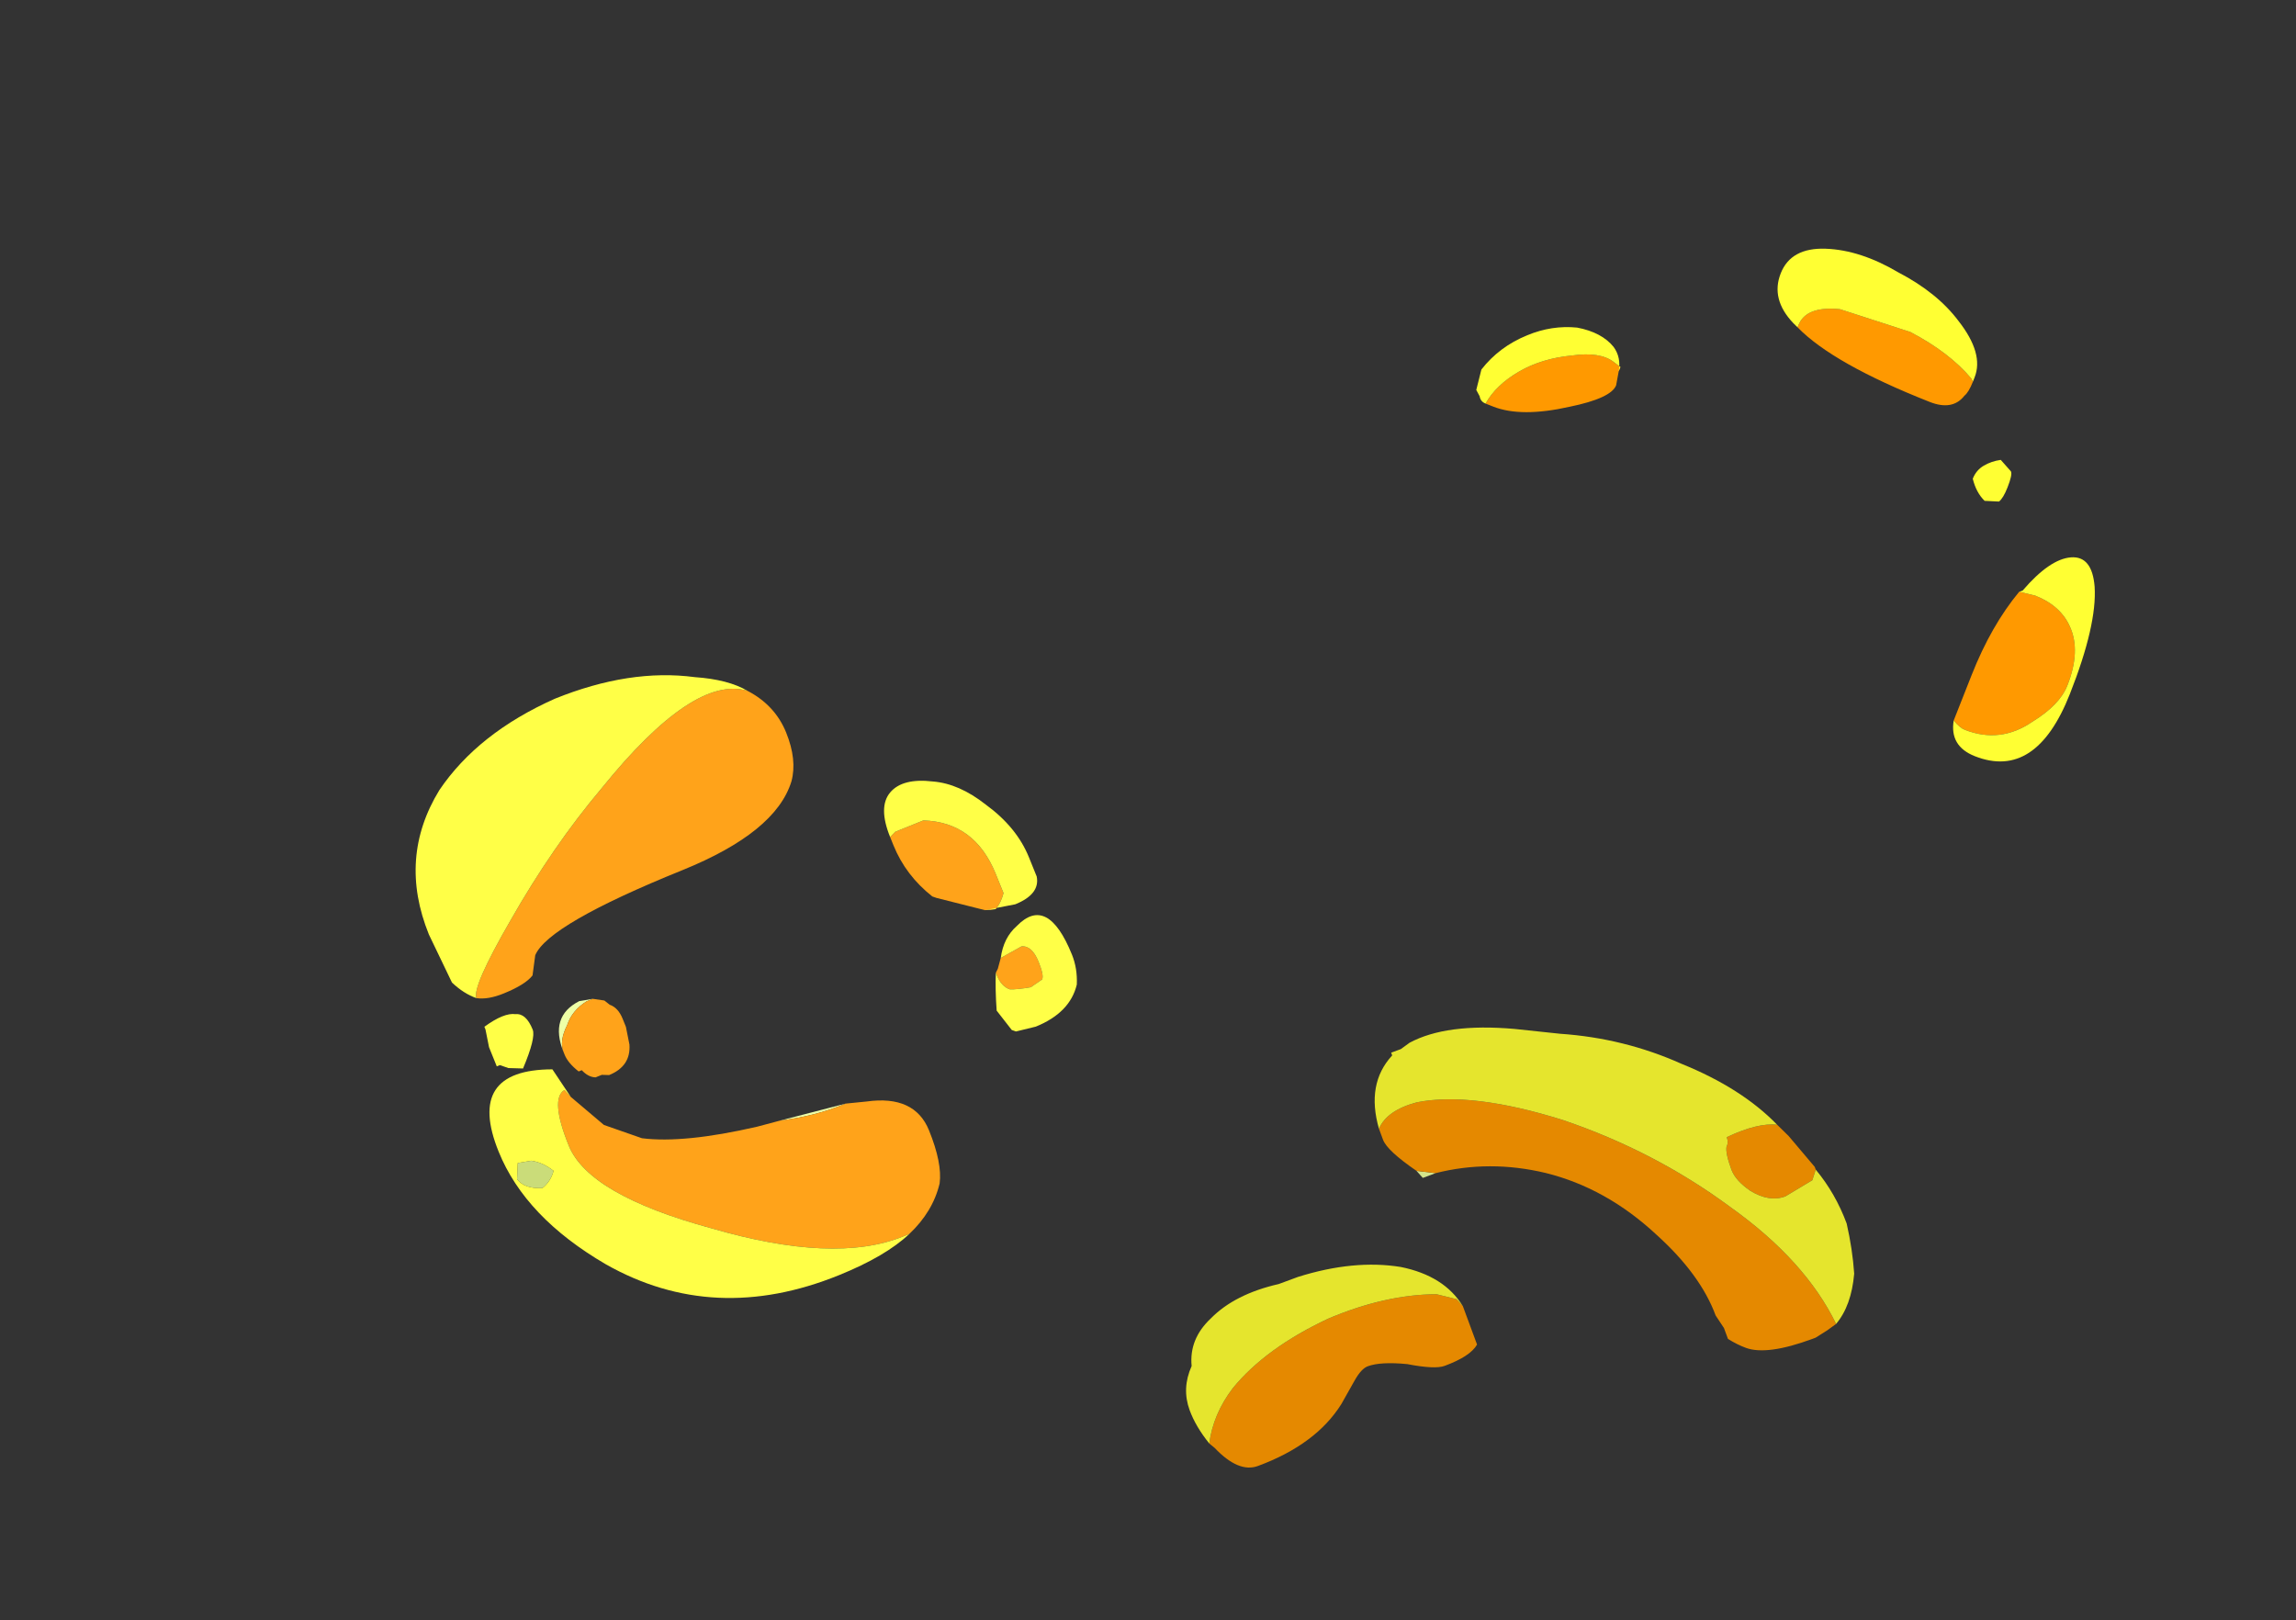 <?xml version="1.0" encoding="UTF-8" standalone="no"?>
<svg xmlns:ffdec="https://www.free-decompiler.com/flash" xmlns:xlink="http://www.w3.org/1999/xlink" ffdec:objectType="frame" height="207.15px" width="293.5px" xmlns="http://www.w3.org/2000/svg">
  <rect width="100%" height="100%" fill="#333333" stroke="none"/>
  <g transform="matrix(1.0, 0.0, 0.0, 1.0, 155.9, 127.35)">
    <use ffdec:characterId="1650" height="7.15" transform="matrix(-8.248, 3.048, 2.587, 7, 65.933, -9.439)" width="9.9" xlink:href="#shape0"/>
    <use ffdec:characterId="1653" height="9.15" transform="matrix(-6.496, -2.564, -2.176, 5.513, 124.252, -78.049)" width="12.2" xlink:href="#shape1"/>
    <use ffdec:characterId="1654" height="10.85" transform="matrix(-7.97, 3.226, 2.833, 7.0, -39.551, -56.413)" width="9.0" xlink:href="#shape2"/>
  </g>
  <defs>
    <g id="shape0" transform="matrix(1.0, 0.0, 0.0, 1.0, 4.95, 7.15)">
      <path d="M0.65 -5.05 L0.6 -4.9 0.4 -4.9 0.65 -5.05" fill="#d4e58c" fill-rule="evenodd" stroke="none"/>
      <path d="M0.95 -5.95 L0.95 -5.75 Q0.95 -5.55 0.65 -5.05 L0.4 -4.9 Q-0.4 -4.8 -1.1 -4.25 -1.85 -3.65 -2.3 -2.6 -2.7 -1.7 -2.7 -0.95 L-2.75 -0.7 -2.75 -0.5 Q-2.85 -0.35 -2.95 -0.25 -3.2 0.0 -3.9 0.0 L-3.95 0.0 -4.15 -0.05 -4.3 -0.1 Q-4.2 -1.3 -3.45 -2.6 -2.7 -3.95 -1.6 -5.0 -0.5 -6.0 0.3 -6.15 0.75 -6.2 0.95 -5.95 M-4.8 -2.7 L-4.8 -2.75 -4.6 -3.4 -4.5 -3.65 Q-4.25 -3.8 -3.75 -3.75 -3.75 -3.65 -3.7 -3.6 -3.65 -3.5 -3.65 -3.2 -3.65 -3.0 -3.8 -2.75 -4.0 -2.45 -4.25 -2.45 L-4.7 -2.55 -4.8 -2.7 M0.7 -2.6 L0.75 -2.75 1.0 -2.95 Q1.7 -3.25 2.6 -3.2 3.6 -3.1 4.25 -2.65 4.65 -2.35 4.85 -1.9 L4.8 -1.8 Q4.6 -1.25 4.3 -1.25 3.4 -1.25 2.85 -1.75 L2.55 -2.05 Q2.4 -2.2 2.3 -2.2 2.1 -2.2 1.75 -2.0 1.4 -1.75 1.25 -1.75 0.85 -1.75 0.7 -1.9 0.7 -2.0 0.7 -2.4 L0.7 -2.6" fill="#e58900" fill-rule="evenodd" stroke="none"/>
      <path d="M-4.5 -3.65 Q-4.2 -4.45 -3.5 -5.2 -2.85 -5.95 -2.0 -6.4 L-1.4 -6.75 Q-0.5 -7.25 0.1 -7.15 L0.25 -7.1 0.4 -7.1 0.4 -7.05 Q0.9 -6.75 0.95 -5.95 0.75 -6.2 0.3 -6.15 -0.5 -6.0 -1.6 -5.0 -2.7 -3.95 -3.45 -2.6 -4.2 -1.3 -4.3 -0.1 -4.6 -0.3 -4.8 -0.8 -4.9 -1.2 -4.95 -1.65 -4.95 -2.2 -4.8 -2.7 L-4.7 -2.55 -4.25 -2.45 Q-4.0 -2.45 -3.8 -2.75 -3.65 -3.0 -3.65 -3.2 -3.65 -3.5 -3.7 -3.6 -3.75 -3.65 -3.75 -3.75 -4.25 -3.8 -4.5 -3.65 M4.85 -1.9 Q4.65 -2.35 4.25 -2.65 3.6 -3.1 2.6 -3.2 1.7 -3.25 1.0 -2.95 L0.75 -2.75 0.7 -2.6 Q0.8 -3.2 1.35 -3.6 1.95 -4.0 2.8 -4.05 L3.1 -4.05 Q3.75 -4.15 4.2 -3.9 4.6 -3.7 4.7 -3.25 4.95 -2.95 4.95 -2.55 4.95 -2.25 4.85 -1.9" fill="#e5e52d" fill-rule="evenodd" stroke="none"/>
    </g>
    <g id="shape1" transform="matrix(1.0, 0.0, 0.0, 1.0, 6.9, 8.95)">
      <path d="M5.0 -3.0 L4.85 -3.0 Q4.3 -3.0 3.55 -3.6 2.9 -4.1 2.9 -4.4 L2.95 -4.7 2.95 -4.8 3.1 -4.85 Q3.4 -4.95 3.85 -4.65 4.35 -4.35 4.65 -3.9 4.95 -3.45 5.0 -3.0 M-3.15 -7.3 L-3.1 -7.35 Q-2.55 -7.7 -1.75 -7.8 L-0.4 -7.7 Q0.2 -7.5 0.2 -7.05 L0.2 -7.0 Q-0.65 -6.55 -2.55 -6.55 -3.0 -6.55 -3.1 -6.95 -3.15 -7.05 -3.15 -7.3 M-5.1 -0.45 L-5.1 -0.35 Q-5.25 -0.25 -5.35 -0.25 -6.05 -0.25 -6.45 -0.95 -6.8 -1.5 -6.8 -1.95 -6.8 -2.75 -6.45 -3.15 -6.15 -3.5 -5.65 -3.5 L-5.35 -3.45 Q-5.1 -2.55 -5.1 -1.4 L-5.1 -0.45" fill="#ff9900" fill-rule="evenodd" stroke="none"/>
      <path d="M5.0 -3.0 Q4.95 -3.45 4.65 -3.9 4.35 -4.35 3.85 -4.65 3.4 -4.95 3.1 -4.85 L2.95 -4.8 2.95 -4.7 Q3.0 -5.0 3.2 -5.15 3.5 -5.35 3.95 -5.25 4.4 -5.1 4.75 -4.7 5.15 -4.25 5.3 -3.65 L5.25 -3.2 5.15 -3.1 Q5.1 -3.0 5.0 -3.0 M-3.15 -7.3 L-3.15 -7.4 Q-3.15 -7.95 -2.5 -8.4 -1.95 -8.8 -1.15 -8.9 -0.35 -9.05 0.25 -8.8 0.85 -8.55 0.85 -7.95 0.85 -7.35 0.3 -7.05 L0.2 -7.0 0.2 -7.05 Q0.2 -7.5 -0.4 -7.7 L-1.75 -7.8 Q-2.55 -7.7 -3.1 -7.35 L-3.15 -7.3 M-5.1 -0.45 L-5.1 -0.35 Q-5.2 0.2 -5.7 0.2 -6.9 0.2 -6.9 -1.8 -6.9 -3.4 -6.6 -4.15 -6.35 -4.75 -6.0 -4.55 -5.65 -4.35 -5.4 -3.5 L-5.35 -3.45 -5.65 -3.5 Q-6.15 -3.5 -6.45 -3.15 -6.8 -2.75 -6.8 -1.95 -6.8 -1.5 -6.45 -0.95 -6.05 -0.25 -5.35 -0.25 -5.25 -0.25 -5.1 -0.35 L-5.1 -0.45 M-4.45 -5.45 Q-4.45 -5.75 -4.4 -5.8 L-4.15 -5.95 Q-4.0 -5.85 -3.9 -5.7 -3.8 -5.55 -3.8 -5.35 -3.95 -5.1 -4.15 -5.0 L-4.4 -5.1 Q-4.45 -5.2 -4.45 -5.45" fill="#ffff33" fill-rule="evenodd" stroke="none"/>
    </g>
    <g id="shape2" transform="matrix(1.0, 0.0, 0.0, 1.0, 2.05, 8.75)">
      <path d="M1.9 -0.55 L2.9 -0.7 Q2.4 -0.55 1.95 -0.55 L1.9 -0.55 M5.5 -3.15 Q5.5 -3.35 5.3 -3.55 5.15 -3.75 4.9 -3.8 L4.8 -3.8 5.0 -3.85 Q5.5 -3.8 5.5 -3.15" fill="#eeffa6" fill-rule="evenodd" stroke="none"/>
      <path d="M6.85 -1.45 Q6.8 -1.25 6.55 -1.15 6.4 -1.2 6.3 -1.35 6.4 -1.55 6.55 -1.65 L6.75 -1.7 6.85 -1.45" fill="#cadc79" fill-rule="evenodd" stroke="none"/>
      <path d="M6.4 -4.55 Q6.25 -4.45 6.0 -4.45 5.65 -4.45 5.5 -4.55 L5.35 -4.85 Q5.0 -5.25 2.85 -5.25 1.35 -5.25 0.85 -5.95 0.65 -6.25 0.65 -6.75 0.65 -7.25 0.95 -7.65 1.6 -8.25 3.5 -7.05 4.5 -6.45 5.5 -5.55 6.4 -4.75 6.4 -4.55 M1.9 -0.55 L1.95 -0.55 Q2.4 -0.55 2.9 -0.7 L3.25 -0.75 Q4.35 -0.95 4.9 -1.3 L5.35 -1.75 5.65 -2.4 5.7 -2.55 Q5.95 -2.5 5.95 -1.65 5.95 -0.75 4.45 0.55 2.95 1.9 1.85 1.9 L1.75 1.9 Q1.3 1.7 1.05 1.3 0.9 1.0 0.9 0.4 0.9 -0.25 1.6 -0.45 L1.9 -0.55 M5.5 -3.15 L5.5 -3.1 Q5.5 -2.95 5.4 -2.75 L5.35 -2.75 Q5.3 -2.6 5.2 -2.55 L5.1 -2.55 5.0 -2.5 Q4.65 -2.5 4.55 -2.85 L4.5 -3.15 4.5 -3.3 Q4.5 -3.5 4.6 -3.6 L4.65 -3.7 4.8 -3.8 4.9 -3.8 Q5.15 -3.75 5.3 -3.55 5.5 -3.35 5.5 -3.15 M-1.1 -2.7 L-1.25 -2.65 Q-1.35 -2.7 -1.45 -2.85 L-1.45 -3.2 Q-1.45 -4.15 -0.75 -4.5 L-0.3 -4.5 -0.2 -4.45 -0.2 -4.3 Q-0.2 -3.75 -0.45 -3.25 L-0.5 -3.2 -1.1 -2.7 M-0.9 -1.65 L-0.9 -1.6 Q-0.9 -1.4 -1.0 -1.3 -1.1 -1.25 -1.3 -1.2 L-1.5 -1.25 Q-1.55 -1.3 -1.55 -1.55 -1.55 -1.85 -1.4 -1.9 L-1.05 -1.85 -0.95 -1.7 -0.9 -1.65" fill="#ffa31a" fill-rule="evenodd" stroke="none"/>
      <path d="M0.95 -7.65 Q1.15 -7.95 1.6 -8.2 2.45 -8.75 3.65 -8.75 4.9 -8.7 5.75 -8.05 6.7 -7.25 6.7 -5.85 L6.65 -4.95 Q6.55 -4.7 6.4 -4.55 6.4 -4.75 5.5 -5.55 4.5 -6.45 3.5 -7.05 1.6 -8.25 0.95 -7.65 M5.65 -2.4 L5.75 -2.95 Q6.95 -3.5 6.95 -2.0 6.95 -0.8 6.1 0.45 4.95 2.1 2.95 2.1 2.2 2.1 1.75 1.9 L1.85 1.9 Q2.95 1.9 4.45 0.55 5.95 -0.75 5.95 -1.65 5.95 -2.5 5.7 -2.55 L5.65 -2.4 M6.45 -4.05 L6.45 -4.0 6.5 -3.7 6.5 -3.35 6.45 -3.35 6.35 -3.25 6.15 -3.15 Q5.8 -3.55 5.8 -3.7 5.8 -4.0 5.95 -4.05 6.1 -4.15 6.45 -4.05 M6.85 -1.45 L6.75 -1.7 6.55 -1.65 Q6.4 -1.55 6.3 -1.35 6.4 -1.2 6.55 -1.15 6.8 -1.25 6.85 -1.45 M-0.2 -4.45 L-0.3 -4.5 -0.75 -4.5 Q-1.45 -4.15 -1.45 -3.2 L-1.45 -2.85 Q-1.35 -2.7 -1.25 -2.65 L-1.1 -2.7 -1.55 -2.6 Q-1.95 -2.6 -2.0 -2.9 L-2.0 -3.25 Q-2.0 -3.8 -1.7 -4.35 -1.45 -4.85 -1.1 -5.05 -0.7 -5.3 -0.45 -5.15 -0.2 -5.0 -0.2 -4.45 M-0.9 -1.65 Q-0.8 -1.4 -0.7 -1.05 L-0.8 -0.65 -0.85 -0.6 -1.15 -0.55 Q-1.7 -0.55 -1.95 -0.95 -2.05 -1.2 -2.05 -1.45 -2.05 -2.55 -1.45 -2.25 -1.2 -2.15 -1.05 -1.85 L-1.4 -1.9 Q-1.55 -1.85 -1.55 -1.55 -1.55 -1.3 -1.5 -1.25 L-1.3 -1.2 Q-1.1 -1.25 -1.0 -1.3 -0.9 -1.4 -0.9 -1.6 L-0.9 -1.65" fill="#ffff47" fill-rule="evenodd" stroke="none"/>
    </g>
  </defs>
</svg>
